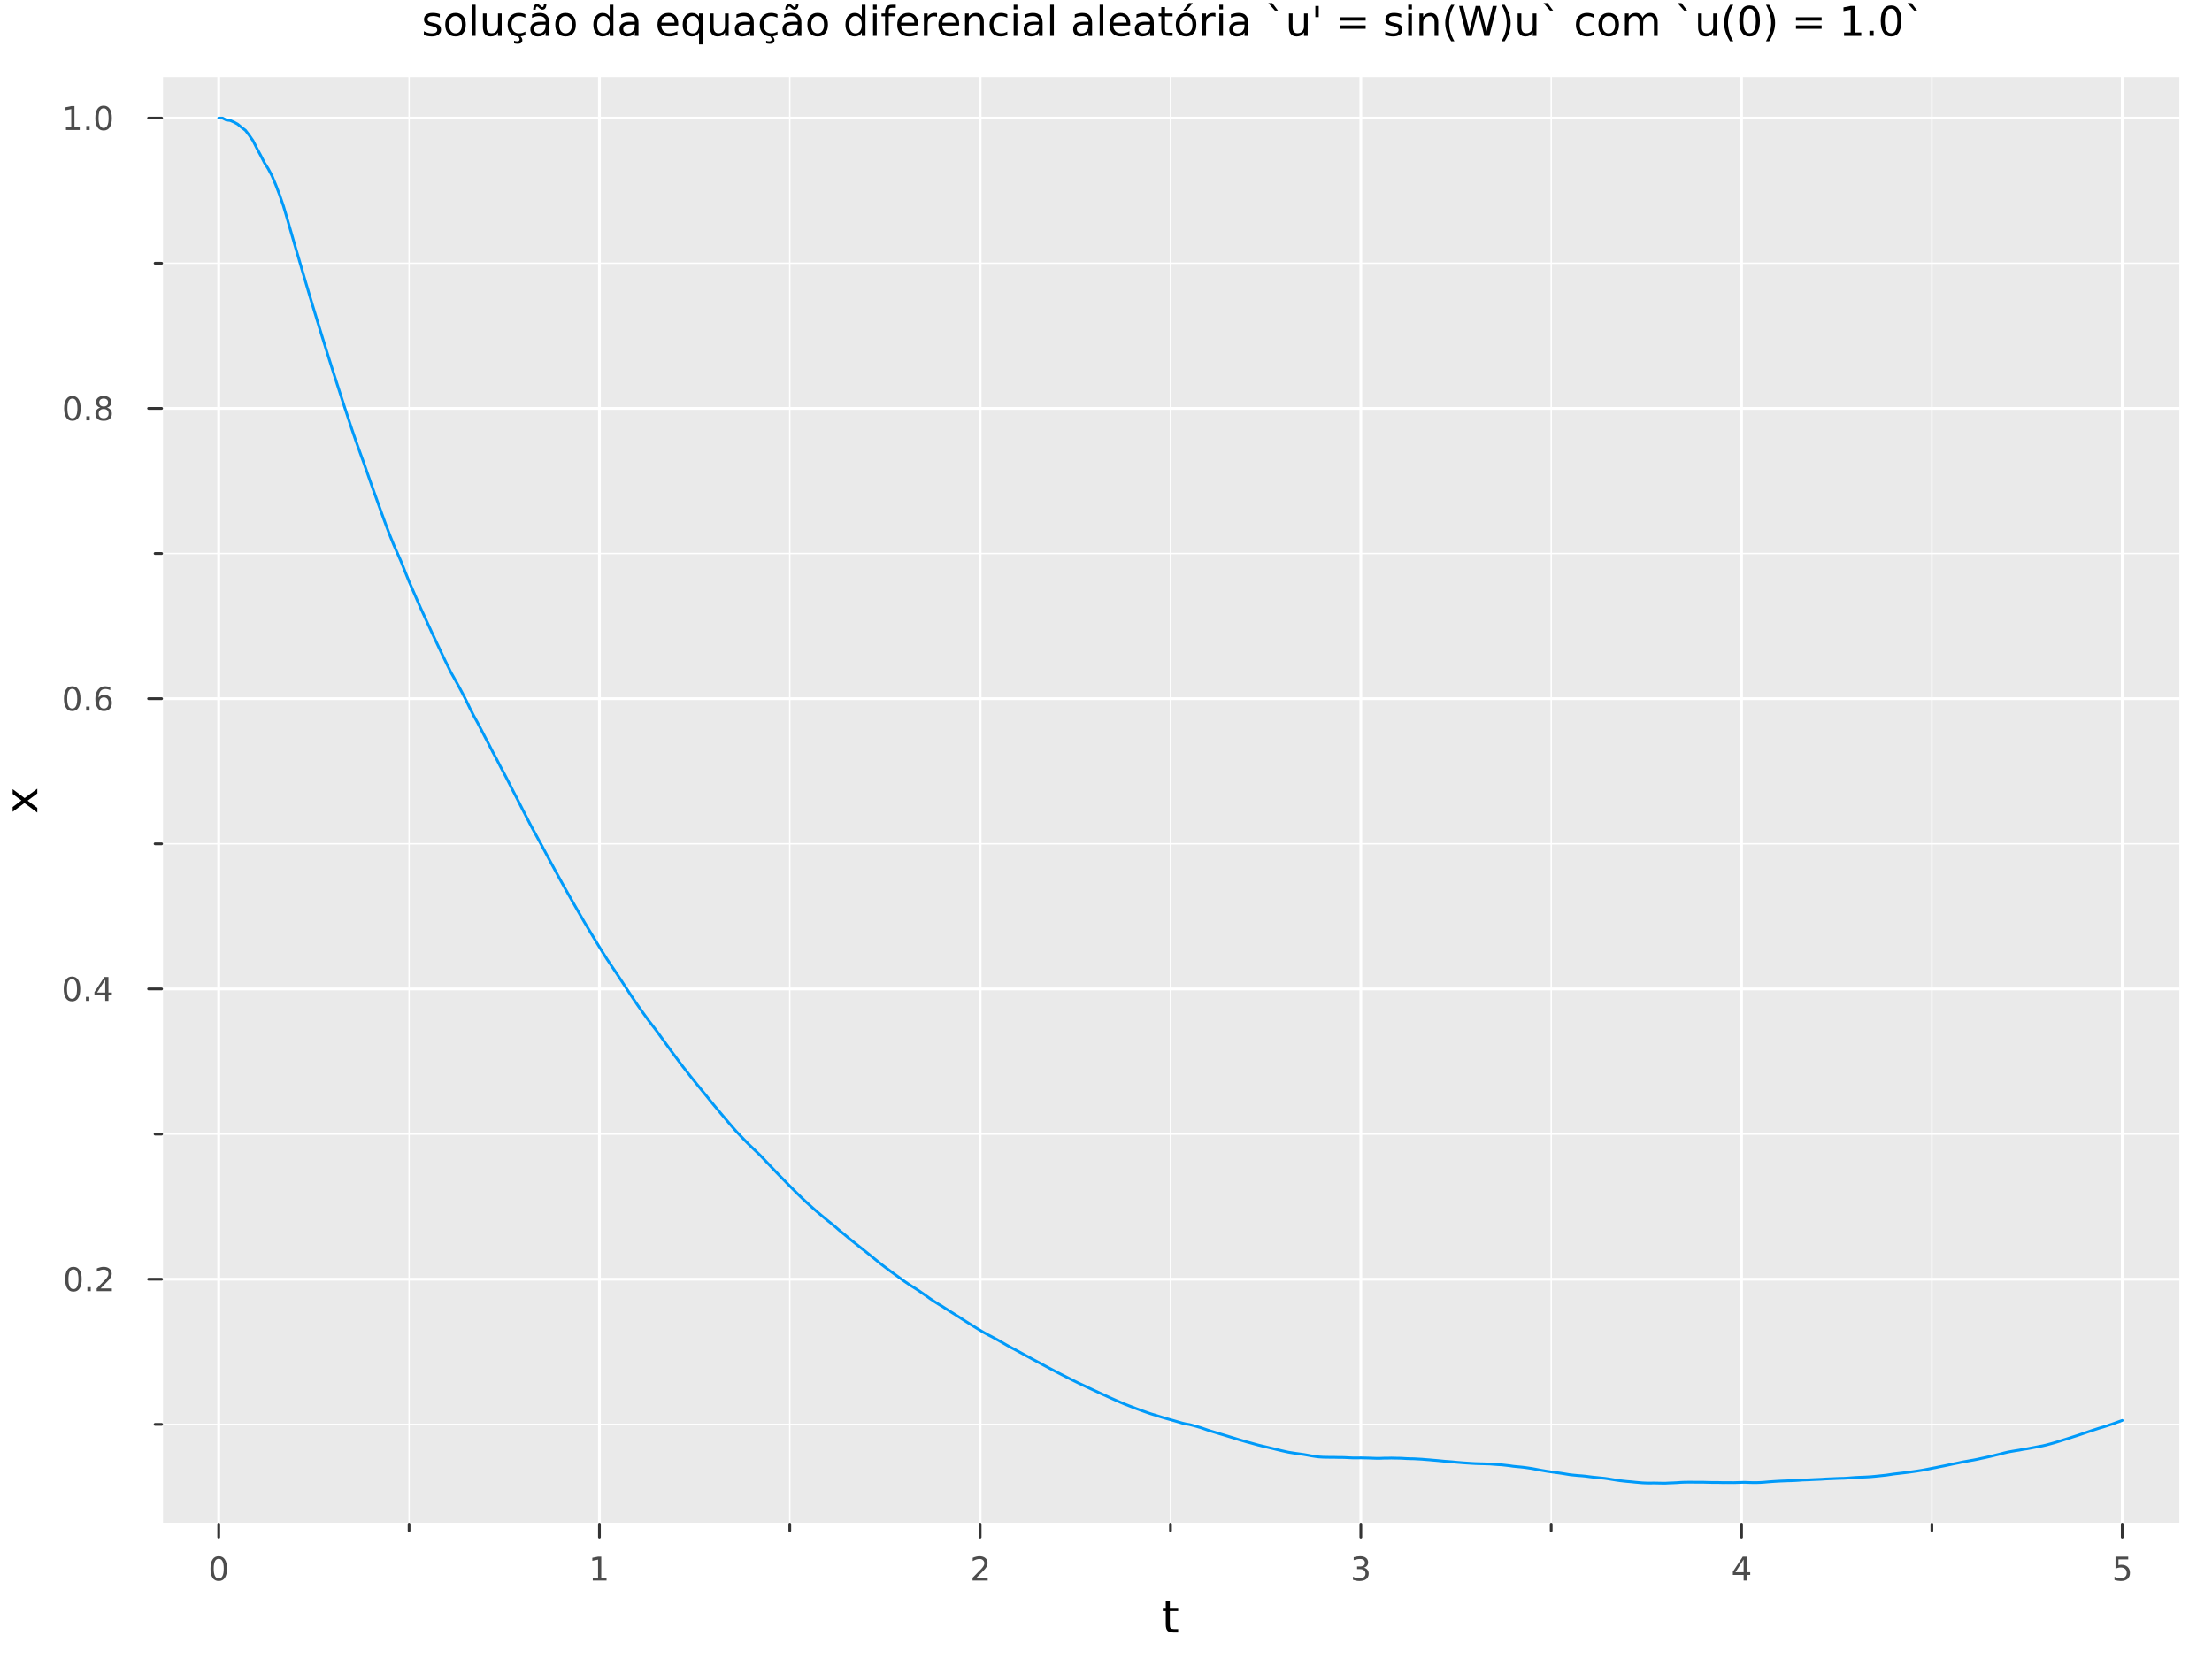 <?xml version="1.0" encoding="utf-8"?>
<svg xmlns="http://www.w3.org/2000/svg" xmlns:xlink="http://www.w3.org/1999/xlink" width="800" height="600" viewBox="0 0 3200 2400">
<rect x="0" y="0" width="3200" height="2400" fill="#808080" stroke="none"/>
<defs>
  <clipPath id="clip970">
    <rect x="0" y="0" width="3200" height="2400"/>
  </clipPath>
</defs>
<path clip-path="url(#clip970)" d="M0 2400 L3200 2400 L3200 0 L0 0  Z" fill="#ffffff" fill-rule="evenodd" fill-opacity="1"/>
<defs>
  <clipPath id="clip971">
    <rect x="640" y="0" width="2241" height="2241"/>
  </clipPath>
</defs>
<path clip-path="url(#clip970)" d="M233.806 2204.92 L3152.76 2204.92 L3152.76 111.592 L233.806 111.592  Z" fill="#eaeaea" fill-rule="evenodd" fill-opacity="1"/>
<defs>
  <clipPath id="clip972">
    <rect x="233" y="111" width="2920" height="2094"/>
  </clipPath>
</defs>
<polyline clip-path="url(#clip972)" style="stroke:#ffffff; stroke-linecap:round; stroke-linejoin:round; stroke-width:4; stroke-opacity:1; fill:none" points="316.418,2204.92 316.418,111.592 "/>
<polyline clip-path="url(#clip972)" style="stroke:#ffffff; stroke-linecap:round; stroke-linejoin:round; stroke-width:4; stroke-opacity:1; fill:none" points="867.163,2204.92 867.163,111.592 "/>
<polyline clip-path="url(#clip972)" style="stroke:#ffffff; stroke-linecap:round; stroke-linejoin:round; stroke-width:4; stroke-opacity:1; fill:none" points="1417.91,2204.92 1417.91,111.592 "/>
<polyline clip-path="url(#clip972)" style="stroke:#ffffff; stroke-linecap:round; stroke-linejoin:round; stroke-width:4; stroke-opacity:1; fill:none" points="1968.65,2204.92 1968.65,111.592 "/>
<polyline clip-path="url(#clip972)" style="stroke:#ffffff; stroke-linecap:round; stroke-linejoin:round; stroke-width:4; stroke-opacity:1; fill:none" points="2519.4,2204.92 2519.4,111.592 "/>
<polyline clip-path="url(#clip972)" style="stroke:#ffffff; stroke-linecap:round; stroke-linejoin:round; stroke-width:4; stroke-opacity:1; fill:none" points="3070.14,2204.92 3070.14,111.592 "/>
<polyline clip-path="url(#clip972)" style="stroke:#ffffff; stroke-linecap:round; stroke-linejoin:round; stroke-width:2; stroke-opacity:1; fill:none" points="591.791,2204.92 591.791,111.592 "/>
<polyline clip-path="url(#clip972)" style="stroke:#ffffff; stroke-linecap:round; stroke-linejoin:round; stroke-width:2; stroke-opacity:1; fill:none" points="1142.54,2204.92 1142.54,111.592 "/>
<polyline clip-path="url(#clip972)" style="stroke:#ffffff; stroke-linecap:round; stroke-linejoin:round; stroke-width:2; stroke-opacity:1; fill:none" points="1693.28,2204.92 1693.28,111.592 "/>
<polyline clip-path="url(#clip972)" style="stroke:#ffffff; stroke-linecap:round; stroke-linejoin:round; stroke-width:2; stroke-opacity:1; fill:none" points="2244.03,2204.92 2244.03,111.592 "/>
<polyline clip-path="url(#clip972)" style="stroke:#ffffff; stroke-linecap:round; stroke-linejoin:round; stroke-width:2; stroke-opacity:1; fill:none" points="2794.77,2204.92 2794.77,111.592 "/>
<polyline clip-path="url(#clip970)" style="stroke:#ffffff; stroke-linecap:round; stroke-linejoin:round; stroke-width:4; stroke-opacity:1; fill:none" points="233.806,2204.92 3152.76,2204.92 "/>
<polyline clip-path="url(#clip970)" style="stroke:#333333; stroke-linecap:round; stroke-linejoin:round; stroke-width:4; stroke-opacity:1; fill:none" points="316.418,2204.92 316.418,2223.82 "/>
<polyline clip-path="url(#clip970)" style="stroke:#333333; stroke-linecap:round; stroke-linejoin:round; stroke-width:4; stroke-opacity:1; fill:none" points="867.163,2204.92 867.163,2223.82 "/>
<polyline clip-path="url(#clip970)" style="stroke:#333333; stroke-linecap:round; stroke-linejoin:round; stroke-width:4; stroke-opacity:1; fill:none" points="1417.91,2204.92 1417.91,2223.82 "/>
<polyline clip-path="url(#clip970)" style="stroke:#333333; stroke-linecap:round; stroke-linejoin:round; stroke-width:4; stroke-opacity:1; fill:none" points="1968.65,2204.92 1968.65,2223.82 "/>
<polyline clip-path="url(#clip970)" style="stroke:#333333; stroke-linecap:round; stroke-linejoin:round; stroke-width:4; stroke-opacity:1; fill:none" points="2519.4,2204.92 2519.4,2223.82 "/>
<polyline clip-path="url(#clip970)" style="stroke:#333333; stroke-linecap:round; stroke-linejoin:round; stroke-width:4; stroke-opacity:1; fill:none" points="3070.14,2204.92 3070.14,2223.82 "/>
<polyline clip-path="url(#clip970)" style="stroke:#333333; stroke-linecap:round; stroke-linejoin:round; stroke-width:4; stroke-opacity:1; fill:none" points="591.791,2204.92 591.791,2214.37 "/>
<polyline clip-path="url(#clip970)" style="stroke:#333333; stroke-linecap:round; stroke-linejoin:round; stroke-width:4; stroke-opacity:1; fill:none" points="1142.54,2204.92 1142.54,2214.37 "/>
<polyline clip-path="url(#clip970)" style="stroke:#333333; stroke-linecap:round; stroke-linejoin:round; stroke-width:4; stroke-opacity:1; fill:none" points="1693.28,2204.92 1693.28,2214.37 "/>
<polyline clip-path="url(#clip970)" style="stroke:#333333; stroke-linecap:round; stroke-linejoin:round; stroke-width:4; stroke-opacity:1; fill:none" points="2244.03,2204.92 2244.03,2214.37 "/>
<polyline clip-path="url(#clip970)" style="stroke:#333333; stroke-linecap:round; stroke-linejoin:round; stroke-width:4; stroke-opacity:1; fill:none" points="2794.77,2204.92 2794.77,2214.37 "/>
<path clip-path="url(#clip970)" d="M316.418 2255.04 Q312.807 2255.04 310.978 2258.6 Q309.173 2262.14 309.173 2269.27 Q309.173 2276.38 310.978 2279.95 Q312.807 2283.49 316.418 2283.49 Q320.052 2283.49 321.858 2279.95 Q323.687 2276.38 323.687 2269.27 Q323.687 2262.14 321.858 2258.6 Q320.052 2255.04 316.418 2255.04 M316.418 2251.33 Q322.228 2251.33 325.284 2255.94 Q328.362 2260.52 328.362 2269.27 Q328.362 2278 325.284 2282.61 Q322.228 2287.19 316.418 2287.19 Q310.608 2287.19 307.529 2282.61 Q304.474 2278 304.474 2269.27 Q304.474 2260.52 307.529 2255.94 Q310.608 2251.33 316.418 2251.33 Z" fill="#4c4c4c" fill-rule="nonzero" fill-opacity="1" /><path clip-path="url(#clip970)" d="M857.545 2282.58 L865.184 2282.58 L865.184 2256.22 L856.874 2257.89 L856.874 2253.63 L865.138 2251.96 L869.814 2251.96 L869.814 2282.58 L877.453 2282.58 L877.453 2286.52 L857.545 2286.52 L857.545 2282.58 Z" fill="#4c4c4c" fill-rule="nonzero" fill-opacity="1" /><path clip-path="url(#clip970)" d="M1412.56 2282.58 L1428.88 2282.58 L1428.88 2286.52 L1406.94 2286.52 L1406.94 2282.58 Q1409.6 2279.83 1414.18 2275.2 Q1418.79 2270.55 1419.97 2269.21 Q1422.21 2266.68 1423.09 2264.95 Q1424 2263.19 1424 2261.5 Q1424 2258.74 1422.05 2257.01 Q1420.13 2255.27 1417.03 2255.27 Q1414.83 2255.27 1412.38 2256.03 Q1409.95 2256.8 1407.17 2258.35 L1407.17 2253.63 Q1409.99 2252.49 1412.45 2251.91 Q1414.9 2251.33 1416.94 2251.33 Q1422.31 2251.33 1425.5 2254.02 Q1428.7 2256.71 1428.7 2261.2 Q1428.7 2263.33 1427.89 2265.25 Q1427.1 2267.14 1424.99 2269.74 Q1424.41 2270.41 1421.31 2273.63 Q1418.21 2276.82 1412.56 2282.58 Z" fill="#4c4c4c" fill-rule="nonzero" fill-opacity="1" /><path clip-path="url(#clip970)" d="M1972.9 2267.89 Q1976.26 2268.6 1978.13 2270.87 Q1980.03 2273.14 1980.03 2276.47 Q1980.03 2281.59 1976.51 2284.39 Q1972.99 2287.19 1966.51 2287.19 Q1964.34 2287.19 1962.02 2286.75 Q1959.73 2286.33 1957.28 2285.48 L1957.28 2280.96 Q1959.22 2282.1 1961.54 2282.68 Q1963.85 2283.26 1966.37 2283.26 Q1970.77 2283.26 1973.06 2281.52 Q1975.38 2279.78 1975.38 2276.47 Q1975.38 2273.42 1973.23 2271.71 Q1971.1 2269.97 1967.28 2269.97 L1963.25 2269.97 L1963.25 2266.13 L1967.46 2266.13 Q1970.91 2266.13 1972.74 2264.76 Q1974.57 2263.37 1974.57 2260.78 Q1974.57 2258.12 1972.67 2256.71 Q1970.79 2255.27 1967.28 2255.27 Q1965.36 2255.27 1963.16 2255.69 Q1960.96 2256.1 1958.32 2256.98 L1958.32 2252.82 Q1960.98 2252.08 1963.29 2251.71 Q1965.63 2251.33 1967.69 2251.33 Q1973.02 2251.33 1976.12 2253.77 Q1979.22 2256.17 1979.22 2260.29 Q1979.22 2263.16 1977.58 2265.15 Q1975.93 2267.12 1972.9 2267.89 Z" fill="#4c4c4c" fill-rule="nonzero" fill-opacity="1" /><path clip-path="url(#clip970)" d="M2522.41 2256.03 L2510.6 2274.48 L2522.41 2274.48 L2522.41 2256.03 M2521.18 2251.96 L2527.06 2251.96 L2527.06 2274.48 L2531.99 2274.48 L2531.99 2278.37 L2527.06 2278.37 L2527.06 2286.52 L2522.41 2286.52 L2522.41 2278.37 L2506.81 2278.37 L2506.81 2273.86 L2521.18 2251.96 Z" fill="#4c4c4c" fill-rule="nonzero" fill-opacity="1" /><path clip-path="url(#clip970)" d="M3060.42 2251.96 L3078.78 2251.96 L3078.78 2255.9 L3064.7 2255.9 L3064.7 2264.37 Q3065.72 2264.02 3066.74 2263.86 Q3067.76 2263.67 3068.78 2263.67 Q3074.57 2263.67 3077.95 2266.84 Q3081.32 2270.02 3081.32 2275.43 Q3081.32 2281.01 3077.85 2284.11 Q3074.38 2287.19 3068.06 2287.19 Q3065.88 2287.19 3063.62 2286.82 Q3061.37 2286.45 3058.96 2285.71 L3058.96 2281.01 Q3061.05 2282.14 3063.27 2282.7 Q3065.49 2283.26 3067.97 2283.26 Q3071.97 2283.26 3074.31 2281.15 Q3076.65 2279.04 3076.65 2275.43 Q3076.65 2271.82 3074.31 2269.71 Q3071.97 2267.61 3067.97 2267.61 Q3066.09 2267.61 3064.22 2268.02 Q3062.37 2268.44 3060.42 2269.32 L3060.42 2251.96 Z" fill="#4c4c4c" fill-rule="nonzero" fill-opacity="1" /><path clip-path="url(#clip970)" d="M1692.34 2316.01 L1692.34 2326.14 L1704.41 2326.14 L1704.41 2330.69 L1692.34 2330.69 L1692.34 2350.04 Q1692.34 2354.4 1693.52 2355.64 Q1694.73 2356.88 1698.39 2356.88 L1704.41 2356.88 L1704.41 2361.78 L1698.39 2361.78 Q1691.61 2361.78 1689.03 2359.27 Q1686.45 2356.72 1686.45 2350.04 L1686.45 2330.69 L1682.16 2330.69 L1682.16 2326.14 L1686.45 2326.14 L1686.45 2316.01 L1692.34 2316.01 Z" fill="#000000" fill-rule="nonzero" fill-opacity="1" /><polyline clip-path="url(#clip972)" style="stroke:#ffffff; stroke-linecap:round; stroke-linejoin:round; stroke-width:4; stroke-opacity:1; fill:none" points="233.806,1850.61 3152.76,1850.61 "/>
<polyline clip-path="url(#clip972)" style="stroke:#ffffff; stroke-linecap:round; stroke-linejoin:round; stroke-width:4; stroke-opacity:1; fill:none" points="233.806,1430.67 3152.76,1430.67 "/>
<polyline clip-path="url(#clip972)" style="stroke:#ffffff; stroke-linecap:round; stroke-linejoin:round; stroke-width:4; stroke-opacity:1; fill:none" points="233.806,1010.73 3152.76,1010.73 "/>
<polyline clip-path="url(#clip972)" style="stroke:#ffffff; stroke-linecap:round; stroke-linejoin:round; stroke-width:4; stroke-opacity:1; fill:none" points="233.806,590.781 3152.76,590.781 "/>
<polyline clip-path="url(#clip972)" style="stroke:#ffffff; stroke-linecap:round; stroke-linejoin:round; stroke-width:4; stroke-opacity:1; fill:none" points="233.806,170.837 3152.76,170.837 "/>
<polyline clip-path="url(#clip972)" style="stroke:#ffffff; stroke-linecap:round; stroke-linejoin:round; stroke-width:2; stroke-opacity:1; fill:none" points="233.806,2060.59 3152.76,2060.59 "/>
<polyline clip-path="url(#clip972)" style="stroke:#ffffff; stroke-linecap:round; stroke-linejoin:round; stroke-width:2; stroke-opacity:1; fill:none" points="233.806,1640.64 3152.76,1640.64 "/>
<polyline clip-path="url(#clip972)" style="stroke:#ffffff; stroke-linecap:round; stroke-linejoin:round; stroke-width:2; stroke-opacity:1; fill:none" points="233.806,1220.7 3152.76,1220.7 "/>
<polyline clip-path="url(#clip972)" style="stroke:#ffffff; stroke-linecap:round; stroke-linejoin:round; stroke-width:2; stroke-opacity:1; fill:none" points="233.806,800.754 3152.76,800.754 "/>
<polyline clip-path="url(#clip972)" style="stroke:#ffffff; stroke-linecap:round; stroke-linejoin:round; stroke-width:2; stroke-opacity:1; fill:none" points="233.806,380.809 3152.76,380.809 "/>
<polyline clip-path="url(#clip970)" style="stroke:#ffffff; stroke-linecap:round; stroke-linejoin:round; stroke-width:4; stroke-opacity:1; fill:none" points="233.806,2204.92 233.806,111.592 "/>
<polyline clip-path="url(#clip970)" style="stroke:#333333; stroke-linecap:round; stroke-linejoin:round; stroke-width:4; stroke-opacity:1; fill:none" points="233.806,1850.61 214.909,1850.61 "/>
<polyline clip-path="url(#clip970)" style="stroke:#333333; stroke-linecap:round; stroke-linejoin:round; stroke-width:4; stroke-opacity:1; fill:none" points="233.806,1430.67 214.909,1430.67 "/>
<polyline clip-path="url(#clip970)" style="stroke:#333333; stroke-linecap:round; stroke-linejoin:round; stroke-width:4; stroke-opacity:1; fill:none" points="233.806,1010.73 214.909,1010.73 "/>
<polyline clip-path="url(#clip970)" style="stroke:#333333; stroke-linecap:round; stroke-linejoin:round; stroke-width:4; stroke-opacity:1; fill:none" points="233.806,590.781 214.909,590.781 "/>
<polyline clip-path="url(#clip970)" style="stroke:#333333; stroke-linecap:round; stroke-linejoin:round; stroke-width:4; stroke-opacity:1; fill:none" points="233.806,170.837 214.909,170.837 "/>
<polyline clip-path="url(#clip970)" style="stroke:#333333; stroke-linecap:round; stroke-linejoin:round; stroke-width:4; stroke-opacity:1; fill:none" points="233.806,2060.59 224.357,2060.59 "/>
<polyline clip-path="url(#clip970)" style="stroke:#333333; stroke-linecap:round; stroke-linejoin:round; stroke-width:4; stroke-opacity:1; fill:none" points="233.806,1640.64 224.357,1640.64 "/>
<polyline clip-path="url(#clip970)" style="stroke:#333333; stroke-linecap:round; stroke-linejoin:round; stroke-width:4; stroke-opacity:1; fill:none" points="233.806,1220.7 224.357,1220.7 "/>
<polyline clip-path="url(#clip970)" style="stroke:#333333; stroke-linecap:round; stroke-linejoin:round; stroke-width:4; stroke-opacity:1; fill:none" points="233.806,800.754 224.357,800.754 "/>
<polyline clip-path="url(#clip970)" style="stroke:#333333; stroke-linecap:round; stroke-linejoin:round; stroke-width:4; stroke-opacity:1; fill:none" points="233.806,380.809 224.357,380.809 "/>
<path clip-path="url(#clip970)" d="M106.228 1836.41 Q102.617 1836.41 100.788 1839.98 Q98.983 1843.52 98.983 1850.65 Q98.983 1857.76 100.788 1861.32 Q102.617 1864.86 106.228 1864.86 Q109.862 1864.86 111.668 1861.32 Q113.496 1857.76 113.496 1850.65 Q113.496 1843.52 111.668 1839.98 Q109.862 1836.41 106.228 1836.41 M106.228 1832.71 Q112.038 1832.71 115.094 1837.32 Q118.172 1841.9 118.172 1850.65 Q118.172 1859.38 115.094 1863.98 Q112.038 1868.57 106.228 1868.57 Q100.418 1868.57 97.339 1863.98 Q94.284 1859.38 94.284 1850.65 Q94.284 1841.9 97.339 1837.32 Q100.418 1832.71 106.228 1832.71 Z" fill="#4c4c4c" fill-rule="nonzero" fill-opacity="1" /><path clip-path="url(#clip970)" d="M126.39 1862.01 L131.274 1862.01 L131.274 1867.89 L126.39 1867.89 L126.39 1862.01 Z" fill="#4c4c4c" fill-rule="nonzero" fill-opacity="1" /><path clip-path="url(#clip970)" d="M145.487 1863.96 L161.806 1863.96 L161.806 1867.89 L139.862 1867.89 L139.862 1863.96 Q142.524 1861.2 147.107 1856.57 Q151.714 1851.92 152.894 1850.58 Q155.14 1848.06 156.019 1846.32 Q156.922 1844.56 156.922 1842.87 Q156.922 1840.12 154.978 1838.38 Q153.056 1836.64 149.954 1836.64 Q147.755 1836.64 145.302 1837.41 Q142.871 1838.17 140.093 1839.72 L140.093 1835 Q142.917 1833.87 145.371 1833.29 Q147.825 1832.71 149.862 1832.71 Q155.232 1832.71 158.427 1835.39 Q161.621 1838.08 161.621 1842.57 Q161.621 1844.7 160.811 1846.62 Q160.024 1848.52 157.917 1851.11 Q157.339 1851.78 154.237 1855 Q151.135 1858.2 145.487 1863.96 Z" fill="#4c4c4c" fill-rule="nonzero" fill-opacity="1" /><path clip-path="url(#clip970)" d="M104.145 1416.47 Q100.533 1416.47 98.705 1420.03 Q96.899 1423.58 96.899 1430.7 Q96.899 1437.81 98.705 1441.38 Q100.533 1444.92 104.145 1444.92 Q107.779 1444.92 109.584 1441.38 Q111.413 1437.81 111.413 1430.7 Q111.413 1423.58 109.584 1420.03 Q107.779 1416.47 104.145 1416.47 M104.145 1412.76 Q109.955 1412.76 113.01 1417.37 Q116.089 1421.95 116.089 1430.7 Q116.089 1439.43 113.01 1444.04 Q109.955 1448.62 104.145 1448.62 Q98.334 1448.62 95.256 1444.04 Q92.2 1439.43 92.2 1430.7 Q92.2 1421.95 95.256 1417.37 Q98.334 1412.76 104.145 1412.76 Z" fill="#4c4c4c" fill-rule="nonzero" fill-opacity="1" /><path clip-path="url(#clip970)" d="M124.306 1442.07 L129.191 1442.07 L129.191 1447.95 L124.306 1447.95 L124.306 1442.07 Z" fill="#4c4c4c" fill-rule="nonzero" fill-opacity="1" /><path clip-path="url(#clip970)" d="M152.223 1417.46 L140.417 1435.91 L152.223 1435.91 L152.223 1417.46 M150.996 1413.39 L156.876 1413.39 L156.876 1435.91 L161.806 1435.91 L161.806 1439.8 L156.876 1439.8 L156.876 1447.95 L152.223 1447.95 L152.223 1439.8 L136.621 1439.8 L136.621 1435.29 L150.996 1413.39 Z" fill="#4c4c4c" fill-rule="nonzero" fill-opacity="1" /><path clip-path="url(#clip970)" d="M104.469 996.524 Q100.858 996.524 99.029 1000.09 Q97.223 1003.63 97.223 1010.76 Q97.223 1017.87 99.029 1021.43 Q100.858 1024.97 104.469 1024.97 Q108.103 1024.97 109.908 1021.43 Q111.737 1017.87 111.737 1010.76 Q111.737 1003.63 109.908 1000.09 Q108.103 996.524 104.469 996.524 M104.469 992.821 Q110.279 992.821 113.334 997.427 Q116.413 1002.01 116.413 1010.76 Q116.413 1019.49 113.334 1024.09 Q110.279 1028.68 104.469 1028.68 Q98.659 1028.68 95.58 1024.09 Q92.524 1019.49 92.524 1010.76 Q92.524 1002.01 95.58 997.427 Q98.659 992.821 104.469 992.821 Z" fill="#4c4c4c" fill-rule="nonzero" fill-opacity="1" /><path clip-path="url(#clip970)" d="M124.631 1022.13 L129.515 1022.13 L129.515 1028.01 L124.631 1028.01 L124.631 1022.13 Z" fill="#4c4c4c" fill-rule="nonzero" fill-opacity="1" /><path clip-path="url(#clip970)" d="M150.279 1008.86 Q147.13 1008.86 145.279 1011.02 Q143.45 1013.17 143.45 1016.92 Q143.45 1020.64 145.279 1022.82 Q147.13 1024.97 150.279 1024.97 Q153.427 1024.97 155.255 1022.82 Q157.107 1020.64 157.107 1016.92 Q157.107 1013.17 155.255 1011.02 Q153.427 1008.86 150.279 1008.86 M159.561 994.21 L159.561 998.469 Q157.802 997.636 155.996 997.196 Q154.214 996.756 152.454 996.756 Q147.825 996.756 145.371 999.881 Q142.941 1003.01 142.593 1009.33 Q143.959 1007.31 146.019 1006.25 Q148.079 1005.16 150.556 1005.16 Q155.765 1005.16 158.774 1008.33 Q161.806 1011.48 161.806 1016.92 Q161.806 1022.24 158.658 1025.46 Q155.51 1028.68 150.279 1028.68 Q144.283 1028.68 141.112 1024.09 Q137.941 1019.49 137.941 1010.76 Q137.941 1002.57 141.83 997.705 Q145.718 992.821 152.269 992.821 Q154.029 992.821 155.811 993.168 Q157.616 993.515 159.561 994.21 Z" fill="#4c4c4c" fill-rule="nonzero" fill-opacity="1" /><path clip-path="url(#clip970)" d="M104.723 576.58 Q101.112 576.58 99.284 580.145 Q97.478 583.687 97.478 590.816 Q97.478 597.923 99.284 601.487 Q101.112 605.029 104.723 605.029 Q108.357 605.029 110.163 601.487 Q111.992 597.923 111.992 590.816 Q111.992 583.687 110.163 580.145 Q108.357 576.58 104.723 576.58 M104.723 572.876 Q110.533 572.876 113.589 577.483 Q116.668 582.066 116.668 590.816 Q116.668 599.543 113.589 604.149 Q110.533 608.733 104.723 608.733 Q98.913 608.733 95.834 604.149 Q92.779 599.543 92.779 590.816 Q92.779 582.066 95.834 577.483 Q98.913 572.876 104.723 572.876 Z" fill="#4c4c4c" fill-rule="nonzero" fill-opacity="1" /><path clip-path="url(#clip970)" d="M124.885 602.182 L129.769 602.182 L129.769 608.061 L124.885 608.061 L124.885 602.182 Z" fill="#4c4c4c" fill-rule="nonzero" fill-opacity="1" /><path clip-path="url(#clip970)" d="M149.954 591.65 Q146.621 591.65 144.7 593.432 Q142.802 595.214 142.802 598.339 Q142.802 601.464 144.7 603.247 Q146.621 605.029 149.954 605.029 Q153.288 605.029 155.209 603.247 Q157.13 601.441 157.13 598.339 Q157.13 595.214 155.209 593.432 Q153.311 591.65 149.954 591.65 M145.279 589.659 Q142.269 588.918 140.58 586.858 Q138.913 584.798 138.913 581.835 Q138.913 577.691 141.853 575.284 Q144.816 572.876 149.954 572.876 Q155.116 572.876 158.056 575.284 Q160.996 577.691 160.996 581.835 Q160.996 584.798 159.306 586.858 Q157.64 588.918 154.654 589.659 Q158.033 590.446 159.908 592.737 Q161.806 595.029 161.806 598.339 Q161.806 603.362 158.728 606.048 Q155.672 608.733 149.954 608.733 Q144.237 608.733 141.158 606.048 Q138.103 603.362 138.103 598.339 Q138.103 595.029 140.001 592.737 Q141.899 590.446 145.279 589.659 M143.566 582.275 Q143.566 584.96 145.232 586.464 Q146.922 587.969 149.954 587.969 Q152.964 587.969 154.654 586.464 Q156.366 584.96 156.366 582.275 Q156.366 579.589 154.654 578.085 Q152.964 576.58 149.954 576.58 Q146.922 576.58 145.232 578.085 Q143.566 579.589 143.566 582.275 Z" fill="#4c4c4c" fill-rule="nonzero" fill-opacity="1" /><path clip-path="url(#clip970)" d="M95.441 184.182 L103.08 184.182 L103.08 157.816 L94.77 159.483 L94.77 155.224 L103.033 153.557 L107.709 153.557 L107.709 184.182 L115.348 184.182 L115.348 188.117 L95.441 188.117 L95.441 184.182 Z" fill="#4c4c4c" fill-rule="nonzero" fill-opacity="1" /><path clip-path="url(#clip970)" d="M124.793 182.238 L129.677 182.238 L129.677 188.117 L124.793 188.117 L124.793 182.238 Z" fill="#4c4c4c" fill-rule="nonzero" fill-opacity="1" /><path clip-path="url(#clip970)" d="M149.862 156.636 Q146.251 156.636 144.422 160.201 Q142.617 163.742 142.617 170.872 Q142.617 177.978 144.422 181.543 Q146.251 185.085 149.862 185.085 Q153.496 185.085 155.302 181.543 Q157.13 177.978 157.13 170.872 Q157.13 163.742 155.302 160.201 Q153.496 156.636 149.862 156.636 M149.862 152.932 Q155.672 152.932 158.728 157.539 Q161.806 162.122 161.806 170.872 Q161.806 179.599 158.728 184.205 Q155.672 188.789 149.862 188.789 Q144.052 188.789 140.973 184.205 Q137.918 179.599 137.918 170.872 Q137.918 162.122 140.973 157.539 Q144.052 152.932 149.862 152.932 Z" fill="#4c4c4c" fill-rule="nonzero" fill-opacity="1" /><path clip-path="url(#clip970)" d="M18.296 1141.64 L35.643 1154.53 L53.944 1140.97 L53.944 1147.88 L39.94 1158.26 L53.944 1168.63 L53.944 1175.54 L35.293 1161.69 L18.296 1174.36 L18.296 1167.45 L30.996 1158 L18.296 1148.55 L18.296 1141.64 Z" fill="#000000" fill-rule="nonzero" fill-opacity="1" /><path clip-path="url(#clip970)" d="M636.212 20.388 L636.212 25.422 Q633.955 24.265 631.525 23.686 Q629.094 23.108 626.49 23.108 Q622.526 23.108 620.529 24.323 Q618.562 25.538 618.562 27.969 Q618.562 29.82 619.98 30.891 Q621.397 31.933 625.68 32.888 L627.503 33.293 Q633.174 34.508 635.547 36.736 Q637.948 38.935 637.948 42.899 Q637.948 47.413 634.36 50.046 Q630.801 52.679 624.551 52.679 Q621.947 52.679 619.111 52.158 Q616.305 51.666 613.18 50.654 L613.18 45.156 Q616.131 46.69 618.996 47.471 Q621.86 48.223 624.667 48.223 Q628.429 48.223 630.454 46.95 Q632.479 45.648 632.479 43.304 Q632.479 41.134 631.004 39.977 Q629.557 38.819 624.609 37.749 L622.757 37.315 Q617.809 36.273 615.61 34.132 Q613.411 31.962 613.411 28.2 Q613.411 23.628 616.652 21.14 Q619.893 18.651 625.853 18.651 Q628.805 18.651 631.409 19.085 Q634.013 19.52 636.212 20.388 Z" fill="#000000" fill-rule="nonzero" fill-opacity="1" /><path clip-path="url(#clip970)" d="M658.984 23.165 Q654.702 23.165 652.213 26.522 Q649.725 29.849 649.725 35.665 Q649.725 41.481 652.184 44.838 Q654.673 48.165 658.984 48.165 Q663.237 48.165 665.726 44.809 Q668.214 41.452 668.214 35.665 Q668.214 29.907 665.726 26.551 Q663.237 23.165 658.984 23.165 M658.984 18.651 Q665.928 18.651 669.892 23.165 Q673.857 27.679 673.857 35.665 Q673.857 43.623 669.892 48.165 Q665.928 52.679 658.984 52.679 Q652.011 52.679 648.047 48.165 Q644.111 43.623 644.111 35.665 Q644.111 27.679 648.047 23.165 Q652.011 18.651 658.984 18.651 Z" fill="#000000" fill-rule="nonzero" fill-opacity="1" /><path clip-path="url(#clip970)" d="M682.682 6.817 L688.006 6.817 L688.006 51.84 L682.682 51.84 L682.682 6.817 Z" fill="#000000" fill-rule="nonzero" fill-opacity="1" /><path clip-path="url(#clip970)" d="M698.596 39.051 L698.596 19.433 L703.92 19.433 L703.92 38.848 Q703.92 43.449 705.714 45.764 Q707.508 48.05 711.096 48.05 Q715.407 48.05 717.896 45.301 Q720.413 42.552 720.413 37.806 L720.413 19.433 L725.737 19.433 L725.737 51.84 L720.413 51.84 L720.413 46.863 Q718.474 49.815 715.899 51.261 Q713.353 52.679 709.967 52.679 Q704.383 52.679 701.49 49.207 Q698.596 45.735 698.596 39.051 M711.993 18.651 L711.993 18.651 Z" fill="#000000" fill-rule="nonzero" fill-opacity="1" /><path clip-path="url(#clip970)" d="M760.025 20.677 L760.025 25.654 Q757.768 24.41 755.482 23.802 Q753.225 23.165 750.911 23.165 Q745.731 23.165 742.867 26.464 Q740.002 29.734 740.002 35.665 Q740.002 41.597 742.867 44.896 Q745.731 48.165 750.911 48.165 Q753.225 48.165 755.482 47.558 Q757.768 46.921 760.025 45.677 L760.025 50.596 Q757.797 51.638 755.395 52.158 Q753.023 52.679 750.332 52.679 Q743.011 52.679 738.7 48.078 Q734.389 43.478 734.389 35.665 Q734.389 27.737 738.729 23.194 Q743.098 18.651 750.679 18.651 Q753.139 18.651 755.482 19.172 Q757.826 19.664 760.025 20.677 M752.502 51.84 Q754.093 53.634 754.875 55.139 Q755.656 56.672 755.656 58.061 Q755.656 60.636 753.92 61.938 Q752.184 63.269 748.769 63.269 Q747.438 63.269 746.165 63.096 Q744.921 62.922 743.677 62.575 L743.677 58.784 Q744.661 59.276 745.731 59.479 Q746.802 59.71 748.162 59.71 Q749.869 59.71 750.737 59.016 Q751.605 58.321 751.605 56.99 Q751.605 56.122 750.968 54.849 Q750.361 53.605 749.059 51.84 L752.502 51.84 Z" fill="#000000" fill-rule="nonzero" fill-opacity="1" /><path clip-path="url(#clip970)" d="M784.012 35.55 Q777.56 35.55 775.071 37.025 Q772.583 38.501 772.583 42.06 Q772.583 44.896 774.435 46.574 Q776.316 48.223 779.527 48.223 Q783.954 48.223 786.616 45.098 Q789.307 41.944 789.307 36.736 L789.307 35.55 L784.012 35.55 M794.631 33.35 L794.631 51.84 L789.307 51.84 L789.307 46.921 Q787.484 49.872 784.765 51.29 Q782.045 52.679 778.109 52.679 Q773.133 52.679 770.181 49.901 Q767.259 47.095 767.259 42.407 Q767.259 36.938 770.905 34.161 Q774.579 31.383 781.842 31.383 L789.307 31.383 L789.307 30.862 Q789.307 27.187 786.877 25.191 Q784.475 23.165 780.106 23.165 Q777.328 23.165 774.695 23.831 Q772.062 24.496 769.632 25.827 L769.632 20.909 Q772.554 19.78 775.303 19.23 Q778.052 18.651 780.656 18.651 Q787.687 18.651 791.159 22.297 Q794.631 25.943 794.631 33.35 M780.772 12.199 L779.122 10.608 Q778.486 10.029 777.994 9.768 Q777.531 9.479 777.155 9.479 Q776.055 9.479 775.534 10.55 Q775.013 11.591 774.956 13.964 L771.339 13.964 Q771.397 10.058 772.872 7.946 Q774.348 5.804 776.981 5.804 Q778.081 5.804 779.006 6.209 Q779.932 6.615 781.003 7.569 L782.652 9.161 Q783.289 9.74 783.752 10.029 Q784.244 10.289 784.62 10.289 Q785.719 10.289 786.24 9.248 Q786.761 8.177 786.819 5.804 L790.436 5.804 Q790.378 9.711 788.902 11.852 Q787.427 13.964 784.793 13.964 Q783.694 13.964 782.768 13.559 Q781.842 13.154 780.772 12.199 Z" fill="#000000" fill-rule="nonzero" fill-opacity="1" /><path clip-path="url(#clip970)" d="M818.156 23.165 Q813.873 23.165 811.385 26.522 Q808.896 29.849 808.896 35.665 Q808.896 41.481 811.356 44.838 Q813.844 48.165 818.156 48.165 Q822.409 48.165 824.897 44.809 Q827.386 41.452 827.386 35.665 Q827.386 29.907 824.897 26.551 Q822.409 23.165 818.156 23.165 M818.156 18.651 Q825.1 18.651 829.064 23.165 Q833.028 27.679 833.028 35.665 Q833.028 43.623 829.064 48.165 Q825.1 52.679 818.156 52.679 Q811.182 52.679 807.218 48.165 Q803.283 43.623 803.283 35.665 Q803.283 27.679 807.218 23.165 Q811.182 18.651 818.156 18.651 Z" fill="#000000" fill-rule="nonzero" fill-opacity="1" /><path clip-path="url(#clip970)" d="M882.015 24.352 L882.015 6.817 L887.339 6.817 L887.339 51.84 L882.015 51.84 L882.015 46.979 Q880.337 49.872 877.762 51.29 Q875.215 52.679 871.628 52.679 Q865.754 52.679 862.05 47.992 Q858.375 43.304 858.375 35.665 Q858.375 28.026 862.05 23.339 Q865.754 18.651 871.628 18.651 Q875.215 18.651 877.762 20.069 Q880.337 21.458 882.015 24.352 M863.873 35.665 Q863.873 41.539 866.275 44.896 Q868.705 48.223 872.93 48.223 Q877.154 48.223 879.585 44.896 Q882.015 41.539 882.015 35.665 Q882.015 29.791 879.585 26.464 Q877.154 23.108 872.93 23.108 Q868.705 23.108 866.275 26.464 Q863.873 29.791 863.873 35.665 Z" fill="#000000" fill-rule="nonzero" fill-opacity="1" /><path clip-path="url(#clip970)" d="M913.034 35.55 Q906.581 35.55 904.093 37.025 Q901.604 38.501 901.604 42.06 Q901.604 44.896 903.456 46.574 Q905.337 48.223 908.549 48.223 Q912.976 48.223 915.638 45.098 Q918.329 41.944 918.329 36.736 L918.329 35.55 L913.034 35.55 M923.653 33.35 L923.653 51.84 L918.329 51.84 L918.329 46.921 Q916.506 49.872 913.786 51.29 Q911.066 52.679 907.131 52.679 Q902.154 52.679 899.203 49.901 Q896.28 47.095 896.28 42.407 Q896.28 36.938 899.926 34.161 Q903.601 31.383 910.863 31.383 L918.329 31.383 L918.329 30.862 Q918.329 27.187 915.898 25.191 Q913.496 23.165 909.127 23.165 Q906.35 23.165 903.716 23.831 Q901.083 24.496 898.653 25.827 L898.653 20.909 Q901.575 19.78 904.324 19.23 Q907.073 18.651 909.677 18.651 Q916.708 18.651 920.18 22.297 Q923.653 25.943 923.653 33.35 Z" fill="#000000" fill-rule="nonzero" fill-opacity="1" /><path clip-path="url(#clip970)" d="M981.176 34.305 L981.176 36.91 L956.696 36.91 Q957.044 42.407 959.995 45.301 Q962.975 48.165 968.271 48.165 Q971.338 48.165 974.202 47.413 Q977.096 46.661 979.931 45.156 L979.931 50.191 Q977.067 51.406 974.058 52.042 Q971.048 52.679 967.952 52.679 Q960.198 52.679 955.655 48.165 Q951.141 43.651 951.141 35.955 Q951.141 27.997 955.423 23.339 Q959.735 18.651 967.026 18.651 Q973.566 18.651 977.356 22.876 Q981.176 27.072 981.176 34.305 M975.851 32.743 Q975.794 28.374 973.392 25.77 Q971.019 23.165 967.084 23.165 Q962.628 23.165 959.937 25.683 Q957.275 28.2 956.87 32.772 L975.851 32.743 Z" fill="#000000" fill-rule="nonzero" fill-opacity="1" /><path clip-path="url(#clip970)" d="M993.097 35.665 Q993.097 41.539 995.498 44.896 Q997.929 48.223 1002.15 48.223 Q1006.38 48.223 1008.81 44.896 Q1011.24 41.539 1011.24 35.665 Q1011.24 29.791 1008.81 26.464 Q1006.38 23.108 1002.15 23.108 Q997.929 23.108 995.498 26.464 Q993.097 29.791 993.097 35.665 M1011.24 46.979 Q1009.56 49.872 1006.99 51.29 Q1004.44 52.679 1000.85 52.679 Q994.978 52.679 991.274 47.992 Q987.599 43.304 987.599 35.665 Q987.599 28.026 991.274 23.339 Q994.978 18.651 1000.85 18.651 Q1004.44 18.651 1006.99 20.069 Q1009.56 21.458 1011.24 24.352 L1011.24 19.433 L1016.56 19.433 L1016.56 64.166 L1011.24 64.166 L1011.24 46.979 Z" fill="#000000" fill-rule="nonzero" fill-opacity="1" /><path clip-path="url(#clip970)" d="M1026.98 39.051 L1026.98 19.433 L1032.3 19.433 L1032.3 38.848 Q1032.3 43.449 1034.1 45.764 Q1035.89 48.05 1039.48 48.05 Q1043.79 48.05 1046.28 45.301 Q1048.8 42.552 1048.8 37.806 L1048.8 19.433 L1054.12 19.433 L1054.12 51.84 L1048.8 51.84 L1048.8 46.863 Q1046.86 49.815 1044.28 51.261 Q1041.74 52.679 1038.35 52.679 Q1032.77 52.679 1029.87 49.207 Q1026.98 45.735 1026.98 39.051 M1040.38 18.651 L1040.38 18.651 Z" fill="#000000" fill-rule="nonzero" fill-opacity="1" /><path clip-path="url(#clip970)" d="M1079.82 35.55 Q1073.36 35.55 1070.87 37.025 Q1068.39 38.501 1068.39 42.06 Q1068.39 44.896 1070.24 46.574 Q1072.12 48.223 1075.33 48.223 Q1079.76 48.223 1082.42 45.098 Q1085.11 41.944 1085.11 36.736 L1085.11 35.55 L1079.82 35.55 M1090.43 33.35 L1090.43 51.84 L1085.11 51.84 L1085.11 46.921 Q1083.29 49.872 1080.57 51.29 Q1077.85 52.679 1073.91 52.679 Q1068.94 52.679 1065.98 49.901 Q1063.06 47.095 1063.06 42.407 Q1063.06 36.938 1066.71 34.161 Q1070.38 31.383 1077.64 31.383 L1085.11 31.383 L1085.11 30.862 Q1085.11 27.187 1082.68 25.191 Q1080.28 23.165 1075.91 23.165 Q1073.13 23.165 1070.5 23.831 Q1067.86 24.496 1065.43 25.827 L1065.43 20.909 Q1068.36 19.78 1071.11 19.23 Q1073.85 18.651 1076.46 18.651 Q1083.49 18.651 1086.96 22.297 Q1090.43 25.943 1090.43 33.35 Z" fill="#000000" fill-rule="nonzero" fill-opacity="1" /><path clip-path="url(#clip970)" d="M1124.72 20.677 L1124.72 25.654 Q1122.47 24.41 1120.18 23.802 Q1117.92 23.165 1115.61 23.165 Q1110.43 23.165 1107.56 26.464 Q1104.7 29.734 1104.7 35.665 Q1104.7 41.597 1107.56 44.896 Q1110.43 48.165 1115.61 48.165 Q1117.92 48.165 1120.18 47.558 Q1122.47 46.921 1124.72 45.677 L1124.72 50.596 Q1122.49 51.638 1120.09 52.158 Q1117.72 52.679 1115.03 52.679 Q1107.71 52.679 1103.4 48.078 Q1099.09 43.478 1099.09 35.665 Q1099.09 27.737 1103.43 23.194 Q1107.8 18.651 1115.38 18.651 Q1117.84 18.651 1120.18 19.172 Q1122.52 19.664 1124.72 20.677 M1117.2 51.84 Q1118.79 53.634 1119.57 55.139 Q1120.35 56.672 1120.35 58.061 Q1120.35 60.636 1118.62 61.938 Q1116.88 63.269 1113.47 63.269 Q1112.14 63.269 1110.86 63.096 Q1109.62 62.922 1108.37 62.575 L1108.37 58.784 Q1109.36 59.276 1110.43 59.479 Q1111.5 59.71 1112.86 59.71 Q1114.57 59.71 1115.43 59.016 Q1116.3 58.321 1116.3 56.99 Q1116.3 56.122 1115.67 54.849 Q1115.06 53.605 1113.76 51.84 L1117.2 51.84 Z" fill="#000000" fill-rule="nonzero" fill-opacity="1" /><path clip-path="url(#clip970)" d="M1148.71 35.55 Q1142.26 35.55 1139.77 37.025 Q1137.28 38.501 1137.28 42.06 Q1137.28 44.896 1139.13 46.574 Q1141.01 48.223 1144.22 48.223 Q1148.65 48.223 1151.31 45.098 Q1154 41.944 1154 36.736 L1154 35.55 L1148.71 35.55 M1159.33 33.35 L1159.33 51.84 L1154 51.84 L1154 46.921 Q1152.18 49.872 1149.46 51.29 Q1146.74 52.679 1142.81 52.679 Q1137.83 52.679 1134.88 49.901 Q1131.96 47.095 1131.96 42.407 Q1131.96 36.938 1135.6 34.161 Q1139.28 31.383 1146.54 31.383 L1154 31.383 L1154 30.862 Q1154 27.187 1151.57 25.191 Q1149.17 23.165 1144.8 23.165 Q1142.03 23.165 1139.39 23.831 Q1136.76 24.496 1134.33 25.827 L1134.33 20.909 Q1137.25 19.78 1140 19.23 Q1142.75 18.651 1145.35 18.651 Q1152.38 18.651 1155.86 22.297 Q1159.33 25.943 1159.33 33.35 M1145.47 12.199 L1143.82 10.608 Q1143.18 10.029 1142.69 9.768 Q1142.23 9.479 1141.85 9.479 Q1140.75 9.479 1140.23 10.55 Q1139.71 11.591 1139.65 13.964 L1136.04 13.964 Q1136.09 10.058 1137.57 7.946 Q1139.05 5.804 1141.68 5.804 Q1142.78 5.804 1143.7 6.209 Q1144.63 6.615 1145.7 7.569 L1147.35 9.161 Q1147.99 9.74 1148.45 10.029 Q1148.94 10.289 1149.32 10.289 Q1150.42 10.289 1150.94 9.248 Q1151.46 8.177 1151.52 5.804 L1155.13 5.804 Q1155.08 9.711 1153.6 11.852 Q1152.12 13.964 1149.49 13.964 Q1148.39 13.964 1147.47 13.559 Q1146.54 13.154 1145.47 12.199 Z" fill="#000000" fill-rule="nonzero" fill-opacity="1" /><path clip-path="url(#clip970)" d="M1182.85 23.165 Q1178.57 23.165 1176.08 26.522 Q1173.59 29.849 1173.59 35.665 Q1173.59 41.481 1176.05 44.838 Q1178.54 48.165 1182.85 48.165 Q1187.11 48.165 1189.59 44.809 Q1192.08 41.452 1192.08 35.665 Q1192.08 29.907 1189.59 26.551 Q1187.11 23.165 1182.85 23.165 M1182.85 18.651 Q1189.8 18.651 1193.76 23.165 Q1197.73 27.679 1197.73 35.665 Q1197.73 43.623 1193.76 48.165 Q1189.8 52.679 1182.85 52.679 Q1175.88 52.679 1171.92 48.165 Q1167.98 43.623 1167.98 35.665 Q1167.98 27.679 1171.92 23.165 Q1175.88 18.651 1182.85 18.651 Z" fill="#000000" fill-rule="nonzero" fill-opacity="1" /><path clip-path="url(#clip970)" d="M1246.71 24.352 L1246.71 6.817 L1252.04 6.817 L1252.04 51.84 L1246.71 51.84 L1246.71 46.979 Q1245.03 49.872 1242.46 51.29 Q1239.91 52.679 1236.32 52.679 Q1230.45 52.679 1226.75 47.992 Q1223.07 43.304 1223.07 35.665 Q1223.07 28.026 1226.75 23.339 Q1230.45 18.651 1236.32 18.651 Q1239.91 18.651 1242.46 20.069 Q1245.03 21.458 1246.71 24.352 M1228.57 35.665 Q1228.57 41.539 1230.97 44.896 Q1233.4 48.223 1237.63 48.223 Q1241.85 48.223 1244.28 44.896 Q1246.71 41.539 1246.71 35.665 Q1246.71 29.791 1244.28 26.464 Q1241.85 23.108 1237.63 23.108 Q1233.4 23.108 1230.97 26.464 Q1228.57 29.791 1228.57 35.665 Z" fill="#000000" fill-rule="nonzero" fill-opacity="1" /><path clip-path="url(#clip970)" d="M1263 19.433 L1268.33 19.433 L1268.33 51.84 L1263 51.84 L1263 19.433 M1263 6.817 L1268.33 6.817 L1268.33 13.559 L1263 13.559 L1263 6.817 Z" fill="#000000" fill-rule="nonzero" fill-opacity="1" /><path clip-path="url(#clip970)" d="M1295.87 6.817 L1295.87 11.244 L1290.78 11.244 Q1287.92 11.244 1286.79 12.402 Q1285.69 13.559 1285.69 16.568 L1285.69 19.433 L1294.46 19.433 L1294.46 23.57 L1285.69 23.57 L1285.69 51.84 L1280.33 51.84 L1280.33 23.57 L1275.24 23.57 L1275.24 19.433 L1280.33 19.433 L1280.33 17.176 Q1280.33 11.765 1282.85 9.306 Q1285.37 6.817 1290.84 6.817 L1295.87 6.817 Z" fill="#000000" fill-rule="nonzero" fill-opacity="1" /><path clip-path="url(#clip970)" d="M1328.05 34.305 L1328.05 36.91 L1303.57 36.91 Q1303.92 42.407 1306.87 45.301 Q1309.85 48.165 1315.14 48.165 Q1318.21 48.165 1321.08 47.413 Q1323.97 46.661 1326.8 45.156 L1326.8 50.191 Q1323.94 51.406 1320.93 52.042 Q1317.92 52.679 1314.83 52.679 Q1307.07 52.679 1302.53 48.165 Q1298.01 43.651 1298.01 35.955 Q1298.01 27.997 1302.3 23.339 Q1306.61 18.651 1313.9 18.651 Q1320.44 18.651 1324.23 22.876 Q1328.05 27.072 1328.05 34.305 M1322.72 32.743 Q1322.67 28.374 1320.27 25.77 Q1317.89 23.165 1313.96 23.165 Q1309.5 23.165 1306.81 25.683 Q1304.15 28.2 1303.74 32.772 L1322.72 32.743 Z" fill="#000000" fill-rule="nonzero" fill-opacity="1" /><path clip-path="url(#clip970)" d="M1355.57 24.41 Q1354.67 23.889 1353.6 23.657 Q1352.56 23.397 1351.28 23.397 Q1346.77 23.397 1344.34 26.348 Q1341.94 29.271 1341.94 34.768 L1341.94 51.84 L1336.58 51.84 L1336.58 19.433 L1341.94 19.433 L1341.94 24.468 Q1343.62 21.516 1346.31 20.098 Q1349 18.651 1352.85 18.651 Q1353.4 18.651 1354.06 18.738 Q1354.73 18.796 1355.54 18.941 L1355.57 24.41 Z" fill="#000000" fill-rule="nonzero" fill-opacity="1" /><path clip-path="url(#clip970)" d="M1387.57 34.305 L1387.57 36.91 L1363.09 36.91 Q1363.44 42.407 1366.39 45.301 Q1369.37 48.165 1374.66 48.165 Q1377.73 48.165 1380.59 47.413 Q1383.49 46.661 1386.32 45.156 L1386.32 50.191 Q1383.46 51.406 1380.45 52.042 Q1377.44 52.679 1374.34 52.679 Q1366.59 52.679 1362.05 48.165 Q1357.53 43.651 1357.53 35.955 Q1357.53 27.997 1361.82 23.339 Q1366.13 18.651 1373.42 18.651 Q1379.96 18.651 1383.75 22.876 Q1387.57 27.072 1387.57 34.305 M1382.24 32.743 Q1382.19 28.374 1379.78 25.77 Q1377.41 23.165 1373.48 23.165 Q1369.02 23.165 1366.33 25.683 Q1363.67 28.2 1363.26 32.772 L1382.24 32.743 Z" fill="#000000" fill-rule="nonzero" fill-opacity="1" /><path clip-path="url(#clip970)" d="M1423.24 32.28 L1423.24 51.84 L1417.92 51.84 L1417.92 32.453 Q1417.92 27.853 1416.13 25.567 Q1414.33 23.281 1410.74 23.281 Q1406.43 23.281 1403.95 26.03 Q1401.46 28.779 1401.46 33.524 L1401.46 51.84 L1396.1 51.84 L1396.1 19.433 L1401.46 19.433 L1401.46 24.468 Q1403.37 21.545 1405.94 20.098 Q1408.55 18.651 1411.93 18.651 Q1417.52 18.651 1420.38 22.124 Q1423.24 25.567 1423.24 32.28 Z" fill="#000000" fill-rule="nonzero" fill-opacity="1" /><path clip-path="url(#clip970)" d="M1457.19 20.677 L1457.19 25.654 Q1454.93 24.41 1452.64 23.802 Q1450.39 23.165 1448.07 23.165 Q1442.89 23.165 1440.03 26.464 Q1437.16 29.734 1437.16 35.665 Q1437.16 41.597 1440.03 44.896 Q1442.89 48.165 1448.07 48.165 Q1450.39 48.165 1452.64 47.558 Q1454.93 46.921 1457.19 45.677 L1457.19 50.596 Q1454.96 51.638 1452.56 52.158 Q1450.18 52.679 1447.49 52.679 Q1440.17 52.679 1435.86 48.078 Q1431.55 43.478 1431.55 35.665 Q1431.55 27.737 1435.89 23.194 Q1440.26 18.651 1447.84 18.651 Q1450.3 18.651 1452.64 19.172 Q1454.99 19.664 1457.19 20.677 Z" fill="#000000" fill-rule="nonzero" fill-opacity="1" /><path clip-path="url(#clip970)" d="M1466.44 19.433 L1471.77 19.433 L1471.77 51.84 L1466.44 51.84 L1466.44 19.433 M1466.44 6.817 L1471.77 6.817 L1471.77 13.559 L1466.44 13.559 L1466.44 6.817 Z" fill="#000000" fill-rule="nonzero" fill-opacity="1" /><path clip-path="url(#clip970)" d="M1497.64 35.55 Q1491.18 35.55 1488.7 37.025 Q1486.21 38.501 1486.21 42.06 Q1486.21 44.896 1488.06 46.574 Q1489.94 48.223 1493.15 48.223 Q1497.58 48.223 1500.24 45.098 Q1502.93 41.944 1502.93 36.736 L1502.93 35.55 L1497.64 35.55 M1508.26 33.35 L1508.26 51.84 L1502.93 51.84 L1502.93 46.921 Q1501.11 49.872 1498.39 51.29 Q1495.67 52.679 1491.73 52.679 Q1486.76 52.679 1483.81 49.901 Q1480.88 47.095 1480.88 42.407 Q1480.88 36.938 1484.53 34.161 Q1488.2 31.383 1495.47 31.383 L1502.93 31.383 L1502.93 30.862 Q1502.93 27.187 1500.5 25.191 Q1498.1 23.165 1493.73 23.165 Q1490.95 23.165 1488.32 23.831 Q1485.69 24.496 1483.26 25.827 L1483.26 20.909 Q1486.18 19.78 1488.93 19.23 Q1491.68 18.651 1494.28 18.651 Q1501.31 18.651 1504.78 22.297 Q1508.26 25.943 1508.26 33.35 Z" fill="#000000" fill-rule="nonzero" fill-opacity="1" /><path clip-path="url(#clip970)" d="M1519.22 6.817 L1524.55 6.817 L1524.55 51.84 L1519.22 51.84 L1519.22 6.817 Z" fill="#000000" fill-rule="nonzero" fill-opacity="1" /><path clip-path="url(#clip970)" d="M1569.25 35.55 Q1562.8 35.55 1560.31 37.025 Q1557.82 38.501 1557.82 42.06 Q1557.82 44.896 1559.67 46.574 Q1561.55 48.223 1564.77 48.223 Q1569.19 48.223 1571.86 45.098 Q1574.55 41.944 1574.55 36.736 L1574.55 35.55 L1569.25 35.55 M1579.87 33.35 L1579.87 51.84 L1574.55 51.84 L1574.55 46.921 Q1572.72 49.872 1570 51.29 Q1567.28 52.679 1563.35 52.679 Q1558.37 52.679 1555.42 49.901 Q1552.5 47.095 1552.5 42.407 Q1552.5 36.938 1556.14 34.161 Q1559.82 31.383 1567.08 31.383 L1574.55 31.383 L1574.55 30.862 Q1574.55 27.187 1572.12 25.191 Q1569.71 23.165 1565.34 23.165 Q1562.57 23.165 1559.93 23.831 Q1557.3 24.496 1554.87 25.827 L1554.87 20.909 Q1557.79 19.78 1560.54 19.23 Q1563.29 18.651 1565.89 18.651 Q1572.93 18.651 1576.4 22.297 Q1579.87 25.943 1579.87 33.35 Z" fill="#000000" fill-rule="nonzero" fill-opacity="1" /><path clip-path="url(#clip970)" d="M1590.84 6.817 L1596.16 6.817 L1596.16 51.84 L1590.84 51.84 L1590.84 6.817 Z" fill="#000000" fill-rule="nonzero" fill-opacity="1" /><path clip-path="url(#clip970)" d="M1635.02 34.305 L1635.02 36.91 L1610.54 36.91 Q1610.89 42.407 1613.84 45.301 Q1616.82 48.165 1622.12 48.165 Q1625.18 48.165 1628.05 47.413 Q1630.94 46.661 1633.78 45.156 L1633.78 50.191 Q1630.91 51.406 1627.9 52.042 Q1624.89 52.679 1621.8 52.679 Q1614.04 52.679 1609.5 48.165 Q1604.99 43.651 1604.99 35.955 Q1604.99 27.997 1609.27 23.339 Q1613.58 18.651 1620.87 18.651 Q1627.41 18.651 1631.2 22.876 Q1635.02 27.072 1635.02 34.305 M1629.7 32.743 Q1629.64 28.374 1627.24 25.77 Q1624.86 23.165 1620.93 23.165 Q1616.47 23.165 1613.78 25.683 Q1611.12 28.2 1610.71 32.772 L1629.7 32.743 Z" fill="#000000" fill-rule="nonzero" fill-opacity="1" /><path clip-path="url(#clip970)" d="M1658.49 35.55 Q1652.03 35.55 1649.55 37.025 Q1647.06 38.501 1647.06 42.06 Q1647.06 44.896 1648.91 46.574 Q1650.79 48.223 1654 48.223 Q1658.43 48.223 1661.09 45.098 Q1663.78 41.944 1663.78 36.736 L1663.78 35.55 L1658.49 35.55 M1669.11 33.35 L1669.11 51.84 L1663.78 51.84 L1663.78 46.921 Q1661.96 49.872 1659.24 51.29 Q1656.52 52.679 1652.58 52.679 Q1647.61 52.679 1644.66 49.901 Q1641.73 47.095 1641.73 42.407 Q1641.73 36.938 1645.38 34.161 Q1649.05 31.383 1656.32 31.383 L1663.78 31.383 L1663.78 30.862 Q1663.78 27.187 1661.35 25.191 Q1658.95 23.165 1654.58 23.165 Q1651.8 23.165 1649.17 23.831 Q1646.54 24.496 1644.11 25.827 L1644.11 20.909 Q1647.03 19.78 1649.78 19.23 Q1652.53 18.651 1655.13 18.651 Q1662.16 18.651 1665.63 22.297 Q1669.11 25.943 1669.11 33.35 Z" fill="#000000" fill-rule="nonzero" fill-opacity="1" /><path clip-path="url(#clip970)" d="M1685.34 10.231 L1685.34 19.433 L1696.3 19.433 L1696.3 23.57 L1685.34 23.57 L1685.34 41.163 Q1685.34 45.127 1686.41 46.255 Q1687.51 47.384 1690.84 47.384 L1696.3 47.384 L1696.3 51.84 L1690.84 51.84 Q1684.67 51.84 1682.33 49.554 Q1679.99 47.239 1679.99 41.163 L1679.99 23.57 L1676.08 23.57 L1676.08 19.433 L1679.99 19.433 L1679.99 10.231 L1685.34 10.231 Z" fill="#000000" fill-rule="nonzero" fill-opacity="1" /><path clip-path="url(#clip970)" d="M1715.86 23.165 Q1711.58 23.165 1709.09 26.522 Q1706.61 29.849 1706.61 35.665 Q1706.61 41.481 1709.07 44.838 Q1711.55 48.165 1715.86 48.165 Q1720.12 48.165 1722.61 44.809 Q1725.1 41.452 1725.1 35.665 Q1725.1 29.907 1722.61 26.551 Q1720.12 23.165 1715.86 23.165 M1715.86 18.651 Q1722.81 18.651 1726.77 23.165 Q1730.74 27.679 1730.74 35.665 Q1730.74 43.623 1726.77 48.165 Q1722.81 52.679 1715.86 52.679 Q1708.89 52.679 1704.93 48.165 Q1700.99 43.623 1700.99 35.665 Q1700.99 27.679 1704.93 23.165 Q1708.89 18.651 1715.86 18.651 M1719.89 4.444 L1725.64 4.444 L1716.21 15.324 L1711.79 15.324 L1719.89 4.444 Z" fill="#000000" fill-rule="nonzero" fill-opacity="1" /><path clip-path="url(#clip970)" d="M1758.34 24.41 Q1757.44 23.889 1756.37 23.657 Q1755.33 23.397 1754.06 23.397 Q1749.55 23.397 1747.11 26.348 Q1744.71 29.271 1744.71 34.768 L1744.71 51.84 L1739.36 51.84 L1739.36 19.433 L1744.71 19.433 L1744.71 24.468 Q1746.39 21.516 1749.08 20.098 Q1751.77 18.651 1755.62 18.651 Q1756.17 18.651 1756.84 18.738 Q1757.5 18.796 1758.31 18.941 L1758.34 24.41 Z" fill="#000000" fill-rule="nonzero" fill-opacity="1" /><path clip-path="url(#clip970)" d="M1763.93 19.433 L1769.25 19.433 L1769.25 51.84 L1763.93 51.84 L1763.93 19.433 M1763.93 6.817 L1769.25 6.817 L1769.25 13.559 L1763.93 13.559 L1763.93 6.817 Z" fill="#000000" fill-rule="nonzero" fill-opacity="1" /><path clip-path="url(#clip970)" d="M1795.12 35.55 Q1788.67 35.55 1786.18 37.025 Q1783.69 38.501 1783.69 42.06 Q1783.69 44.896 1785.54 46.574 Q1787.42 48.223 1790.63 48.223 Q1795.06 48.223 1797.72 45.098 Q1800.41 41.944 1800.41 36.736 L1800.41 35.55 L1795.12 35.55 M1805.74 33.35 L1805.74 51.84 L1800.41 51.84 L1800.41 46.921 Q1798.59 49.872 1795.87 51.29 Q1793.15 52.679 1789.22 52.679 Q1784.24 52.679 1781.29 49.901 Q1778.36 47.095 1778.36 42.407 Q1778.36 36.938 1782.01 34.161 Q1785.69 31.383 1792.95 31.383 L1800.41 31.383 L1800.41 30.862 Q1800.41 27.187 1797.98 25.191 Q1795.58 23.165 1791.21 23.165 Q1788.43 23.165 1785.8 23.831 Q1783.17 24.496 1780.74 25.827 L1780.74 20.909 Q1783.66 19.78 1786.41 19.23 Q1789.16 18.651 1791.76 18.651 Q1798.79 18.651 1802.26 22.297 Q1805.74 25.943 1805.74 33.35 Z" fill="#000000" fill-rule="nonzero" fill-opacity="1" /><path clip-path="url(#clip970)" d="M1840.57 4.444 L1848.73 15.266 L1844.31 15.266 L1834.87 4.444 L1840.57 4.444 Z" fill="#000000" fill-rule="nonzero" fill-opacity="1" /><path clip-path="url(#clip970)" d="M1864.62 39.051 L1864.62 19.433 L1869.94 19.433 L1869.94 38.848 Q1869.94 43.449 1871.74 45.764 Q1873.53 48.05 1877.12 48.05 Q1881.43 48.05 1883.92 45.301 Q1886.44 42.552 1886.44 37.806 L1886.44 19.433 L1891.76 19.433 L1891.76 51.84 L1886.44 51.84 L1886.44 46.863 Q1884.5 49.815 1881.92 51.261 Q1879.38 52.679 1875.99 52.679 Q1870.41 52.679 1867.51 49.207 Q1864.62 45.735 1864.62 39.051 M1878.02 18.651 L1878.02 18.651 Z" fill="#000000" fill-rule="nonzero" fill-opacity="1" /><path clip-path="url(#clip970)" d="M1907.76 8.64 L1907.76 24.699 L1902.84 24.699 L1902.84 8.64 L1907.76 8.64 Z" fill="#000000" fill-rule="nonzero" fill-opacity="1" /><path clip-path="url(#clip970)" d="M1938.55 24.93 L1975.64 24.93 L1975.64 29.791 L1938.55 29.791 L1938.55 24.93 M1938.55 36.736 L1975.64 36.736 L1975.64 41.655 L1938.55 41.655 L1938.55 36.736 Z" fill="#000000" fill-rule="nonzero" fill-opacity="1" /><path clip-path="url(#clip970)" d="M2027 20.388 L2027 25.422 Q2024.75 24.265 2022.32 23.686 Q2019.89 23.108 2017.28 23.108 Q2013.32 23.108 2011.32 24.323 Q2009.35 25.538 2009.35 27.969 Q2009.35 29.82 2010.77 30.891 Q2012.19 31.933 2016.47 32.888 L2018.29 33.293 Q2023.97 34.508 2026.34 36.736 Q2028.74 38.935 2028.74 42.899 Q2028.74 47.413 2025.15 50.046 Q2021.59 52.679 2015.34 52.679 Q2012.74 52.679 2009.9 52.158 Q2007.1 51.666 2003.97 50.654 L2003.97 45.156 Q2006.92 46.69 2009.79 47.471 Q2012.65 48.223 2015.46 48.223 Q2019.22 48.223 2021.25 46.95 Q2023.27 45.648 2023.27 43.304 Q2023.27 41.134 2021.79 39.977 Q2020.35 38.819 2015.4 37.749 L2013.55 37.315 Q2008.6 36.273 2006.4 34.132 Q2004.2 31.962 2004.2 28.2 Q2004.2 23.628 2007.44 21.14 Q2010.68 18.651 2016.64 18.651 Q2019.6 18.651 2022.2 19.085 Q2024.8 19.52 2027 20.388 Z" fill="#000000" fill-rule="nonzero" fill-opacity="1" /><path clip-path="url(#clip970)" d="M2037.22 19.433 L2042.54 19.433 L2042.54 51.84 L2037.22 51.84 L2037.22 19.433 M2037.22 6.817 L2042.54 6.817 L2042.54 13.559 L2037.22 13.559 L2037.22 6.817 Z" fill="#000000" fill-rule="nonzero" fill-opacity="1" /><path clip-path="url(#clip970)" d="M2080.62 32.28 L2080.62 51.84 L2075.3 51.84 L2075.3 32.453 Q2075.3 27.853 2073.5 25.567 Q2071.71 23.281 2068.12 23.281 Q2063.81 23.281 2061.32 26.03 Q2058.83 28.779 2058.83 33.524 L2058.83 51.84 L2053.48 51.84 L2053.48 19.433 L2058.83 19.433 L2058.83 24.468 Q2060.74 21.545 2063.32 20.098 Q2065.92 18.651 2069.31 18.651 Q2074.89 18.651 2077.76 22.124 Q2080.62 25.567 2080.62 32.28 Z" fill="#000000" fill-rule="nonzero" fill-opacity="1" /><path clip-path="url(#clip970)" d="M2104.03 6.875 Q2100.15 13.53 2098.27 20.04 Q2096.39 26.551 2096.39 33.235 Q2096.39 39.919 2098.27 46.487 Q2100.18 53.026 2104.03 59.653 L2099.4 59.653 Q2095.06 52.853 2092.89 46.285 Q2090.75 39.716 2090.75 33.235 Q2090.75 26.782 2092.89 20.243 Q2095.03 13.704 2099.4 6.875 L2104.03 6.875 Z" fill="#000000" fill-rule="nonzero" fill-opacity="1" /><path clip-path="url(#clip970)" d="M2110.74 8.64 L2116.64 8.64 L2125.73 45.156 L2134.79 8.64 L2141.35 8.64 L2150.44 45.156 L2159.5 8.64 L2165.43 8.64 L2154.58 51.84 L2147.23 51.84 L2138.11 14.34 L2128.91 51.84 L2121.56 51.84 L2110.74 8.64 Z" fill="#000000" fill-rule="nonzero" fill-opacity="1" /><path clip-path="url(#clip970)" d="M2172.11 6.875 L2176.74 6.875 Q2181.08 13.704 2183.22 20.243 Q2185.39 26.782 2185.39 33.235 Q2185.39 39.716 2183.22 46.285 Q2181.08 52.853 2176.74 59.653 L2172.11 59.653 Q2175.96 53.026 2177.84 46.487 Q2179.75 39.919 2179.75 33.235 Q2179.75 26.551 2177.84 20.04 Q2175.96 13.53 2172.11 6.875 Z" fill="#000000" fill-rule="nonzero" fill-opacity="1" /><path clip-path="url(#clip970)" d="M2195.52 39.051 L2195.52 19.433 L2200.84 19.433 L2200.84 38.848 Q2200.84 43.449 2202.64 45.764 Q2204.43 48.05 2208.02 48.05 Q2212.33 48.05 2214.82 45.301 Q2217.34 42.552 2217.34 37.806 L2217.34 19.433 L2222.66 19.433 L2222.66 51.84 L2217.34 51.84 L2217.34 46.863 Q2215.4 49.815 2212.82 51.261 Q2210.28 52.679 2206.89 52.679 Q2201.31 52.679 2198.41 49.207 Q2195.52 45.735 2195.52 39.051 M2208.92 18.651 L2208.92 18.651 Z" fill="#000000" fill-rule="nonzero" fill-opacity="1" /><path clip-path="url(#clip970)" d="M2238.66 4.444 L2246.82 15.266 L2242.4 15.266 L2232.96 4.444 L2238.66 4.444 Z" fill="#000000" fill-rule="nonzero" fill-opacity="1" /><path clip-path="url(#clip970)" d="M2305.42 20.677 L2305.42 25.654 Q2303.16 24.41 2300.87 23.802 Q2298.62 23.165 2296.3 23.165 Q2291.12 23.165 2288.26 26.464 Q2285.39 29.734 2285.39 35.665 Q2285.39 41.597 2288.26 44.896 Q2291.12 48.165 2296.3 48.165 Q2298.62 48.165 2300.87 47.558 Q2303.16 46.921 2305.42 45.677 L2305.42 50.596 Q2303.19 51.638 2300.79 52.158 Q2298.41 52.679 2295.72 52.679 Q2288.4 52.679 2284.09 48.078 Q2279.78 43.478 2279.78 35.665 Q2279.78 27.737 2284.12 23.194 Q2288.49 18.651 2296.07 18.651 Q2298.53 18.651 2300.87 19.172 Q2303.22 19.664 2305.42 20.677 Z" fill="#000000" fill-rule="nonzero" fill-opacity="1" /><path clip-path="url(#clip970)" d="M2327.23 23.165 Q2322.95 23.165 2320.46 26.522 Q2317.97 29.849 2317.97 35.665 Q2317.97 41.481 2320.43 44.838 Q2322.92 48.165 2327.23 48.165 Q2331.49 48.165 2333.97 44.809 Q2336.46 41.452 2336.46 35.665 Q2336.46 29.907 2333.97 26.551 Q2331.49 23.165 2327.23 23.165 M2327.23 18.651 Q2334.18 18.651 2338.14 23.165 Q2342.11 27.679 2342.11 35.665 Q2342.11 43.623 2338.14 48.165 Q2334.18 52.679 2327.23 52.679 Q2320.26 52.679 2316.3 48.165 Q2312.36 43.623 2312.36 35.665 Q2312.36 27.679 2316.3 23.165 Q2320.26 18.651 2327.23 18.651 Z" fill="#000000" fill-rule="nonzero" fill-opacity="1" /><path clip-path="url(#clip970)" d="M2376.16 25.654 Q2378.16 22.066 2380.94 20.359 Q2383.71 18.651 2387.48 18.651 Q2392.54 18.651 2395.29 22.21 Q2398.04 25.741 2398.04 32.28 L2398.04 51.84 L2392.68 51.84 L2392.68 32.453 Q2392.68 27.795 2391.03 25.538 Q2389.39 23.281 2386 23.281 Q2381.86 23.281 2379.46 26.03 Q2377.06 28.779 2377.06 33.524 L2377.06 51.84 L2371.71 51.84 L2371.71 32.453 Q2371.71 27.766 2370.06 25.538 Q2368.41 23.281 2364.96 23.281 Q2360.88 23.281 2358.48 26.059 Q2356.08 28.808 2356.08 33.524 L2356.08 51.84 L2350.73 51.84 L2350.73 19.433 L2356.08 19.433 L2356.08 24.468 Q2357.9 21.487 2360.45 20.069 Q2363 18.651 2366.5 18.651 Q2370.03 18.651 2372.49 20.445 Q2374.98 22.239 2376.16 25.654 Z" fill="#000000" fill-rule="nonzero" fill-opacity="1" /><path clip-path="url(#clip970)" d="M2432.53 4.444 L2440.69 15.266 L2436.26 15.266 L2426.83 4.444 L2432.53 4.444 Z" fill="#000000" fill-rule="nonzero" fill-opacity="1" /><path clip-path="url(#clip970)" d="M2456.57 39.051 L2456.57 19.433 L2461.9 19.433 L2461.9 38.848 Q2461.9 43.449 2463.69 45.764 Q2465.48 48.05 2469.07 48.05 Q2473.38 48.05 2475.87 45.301 Q2478.39 42.552 2478.39 37.806 L2478.39 19.433 L2483.71 19.433 L2483.71 51.84 L2478.39 51.84 L2478.39 46.863 Q2476.45 49.815 2473.88 51.261 Q2471.33 52.679 2467.94 52.679 Q2462.36 52.679 2459.47 49.207 Q2456.57 45.735 2456.57 39.051 M2469.97 18.651 L2469.97 18.651 Z" fill="#000000" fill-rule="nonzero" fill-opacity="1" /><path clip-path="url(#clip970)" d="M2507.47 6.875 Q2503.59 13.53 2501.71 20.04 Q2499.83 26.551 2499.83 33.235 Q2499.83 39.919 2501.71 46.487 Q2503.62 53.026 2507.47 59.653 L2502.84 59.653 Q2498.5 52.853 2496.33 46.285 Q2494.19 39.716 2494.19 33.235 Q2494.19 26.782 2496.33 20.243 Q2498.47 13.704 2502.84 6.875 L2507.47 6.875 Z" fill="#000000" fill-rule="nonzero" fill-opacity="1" /><path clip-path="url(#clip970)" d="M2531.05 12.488 Q2526.54 12.488 2524.25 16.944 Q2521.99 21.371 2521.99 30.283 Q2521.99 39.166 2524.25 43.623 Q2526.54 48.05 2531.05 48.05 Q2535.59 48.05 2537.85 43.623 Q2540.14 39.166 2540.14 30.283 Q2540.14 21.371 2537.85 16.944 Q2535.59 12.488 2531.05 12.488 M2531.05 7.859 Q2538.31 7.859 2542.13 13.617 Q2545.98 19.346 2545.98 30.283 Q2545.98 41.192 2542.13 46.95 Q2538.31 52.679 2531.05 52.679 Q2523.79 52.679 2519.94 46.95 Q2516.12 41.192 2516.12 30.283 Q2516.12 19.346 2519.94 13.617 Q2523.79 7.859 2531.05 7.859 Z" fill="#000000" fill-rule="nonzero" fill-opacity="1" /><path clip-path="url(#clip970)" d="M2554.66 6.875 L2559.29 6.875 Q2563.63 13.704 2565.77 20.243 Q2567.94 26.782 2567.94 33.235 Q2567.94 39.716 2565.77 46.285 Q2563.63 52.853 2559.29 59.653 L2554.66 59.653 Q2558.51 53.026 2560.39 46.487 Q2562.3 39.919 2562.3 33.235 Q2562.3 26.551 2560.39 20.04 Q2558.51 13.53 2554.66 6.875 Z" fill="#000000" fill-rule="nonzero" fill-opacity="1" /><path clip-path="url(#clip970)" d="M2598.15 24.93 L2635.25 24.93 L2635.25 29.791 L2598.15 29.791 L2598.15 24.93 M2598.15 36.736 L2635.25 36.736 L2635.25 41.655 L2598.15 41.655 L2598.15 36.736 Z" fill="#000000" fill-rule="nonzero" fill-opacity="1" /><path clip-path="url(#clip970)" d="M2667.71 46.921 L2677.26 46.921 L2677.26 13.964 L2666.87 16.047 L2666.87 10.723 L2677.2 8.64 L2683.05 8.64 L2683.05 46.921 L2692.6 46.921 L2692.6 51.84 L2667.71 51.84 L2667.71 46.921 Z" fill="#000000" fill-rule="nonzero" fill-opacity="1" /><path clip-path="url(#clip970)" d="M2704.4 44.49 L2710.51 44.49 L2710.51 51.84 L2704.4 51.84 L2704.4 44.49 Z" fill="#000000" fill-rule="nonzero" fill-opacity="1" /><path clip-path="url(#clip970)" d="M2735.74 12.488 Q2731.22 12.488 2728.94 16.944 Q2726.68 21.371 2726.68 30.283 Q2726.68 39.166 2728.94 43.623 Q2731.22 48.05 2735.74 48.05 Q2740.28 48.05 2742.54 43.623 Q2744.82 39.166 2744.82 30.283 Q2744.82 21.371 2742.54 16.944 Q2740.28 12.488 2735.74 12.488 M2735.74 7.859 Q2743 7.859 2746.82 13.617 Q2750.67 19.346 2750.67 30.283 Q2750.67 41.192 2746.82 46.95 Q2743 52.679 2735.74 52.679 Q2728.48 52.679 2724.63 46.95 Q2720.81 41.192 2720.81 30.283 Q2720.81 19.346 2724.63 13.617 Q2728.48 7.859 2735.74 7.859 Z" fill="#000000" fill-rule="nonzero" fill-opacity="1" /><path clip-path="url(#clip970)" d="M2765.22 4.444 L2773.38 15.266 L2768.96 15.266 L2759.52 4.444 L2765.22 4.444 Z" fill="#000000" fill-rule="nonzero" fill-opacity="1" /><polyline clip-path="url(#clip972)" style="stroke:#009af9; stroke-linecap:round; stroke-linejoin:round; stroke-width:4; stroke-opacity:1; fill:none" points="316.418,170.837 321.926,170.837 327.433,173.667 332.94,174.305 338.448,176.643 343.955,179.706 349.463,184.327 354.97,188.428 360.478,195.592 365.985,203.552 371.493,214.381 377,224.6 382.507,235.39 388.015,244.111 393.522,254.44 399.03,267.634 404.537,282.061 410.045,298.036 415.552,316.628 421.06,335.73 426.567,354.915 432.075,373.561 437.582,392.528 443.089,411.238 448.597,429.815 454.104,447.965 459.612,466.021 465.119,483.929 470.627,501.736 476.134,519.382 481.642,536.781 487.149,553.898 492.657,571.024 498.164,587.983 503.671,604.723 509.179,621.381 514.686,637.485 520.194,652.837 525.701,668.032 531.209,683.728 536.716,699.436 542.224,714.908 547.731,730.327 553.238,745.51 558.746,760.635 564.253,775.051 569.761,788.625 575.268,801.008 580.776,813.687 586.283,827.629 591.791,841.313 597.298,853.873 602.806,866.657 608.313,879.175 613.82,891.18 619.328,903.308 624.835,915.252 630.343,927.028 635.85,938.686 641.358,950.25 646.865,961.626 652.373,972.81 657.88,982.496 663.388,992.476 668.895,1002.7 674.402,1013.35 679.91,1024.9 685.417,1035.62 690.925,1045.61 696.432,1056.12 701.94,1066.77 707.447,1077.26 712.955,1088.08 718.462,1098.25 723.97,1109.06 729.477,1119.29 734.984,1129.94 740.492,1140.81 745.999,1151.5 751.507,1162.18 757.014,1173.05 762.522,1183.72 768.029,1194.4 773.537,1204.55 779.044,1214.65 784.551,1224.67 790.059,1235.02 795.566,1245.36 801.074,1255.43 806.581,1265.57 812.089,1275.59 817.596,1285.49 823.104,1295.21 828.611,1304.88 834.119,1314.53 839.626,1324.08 845.133,1333.53 850.641,1342.85 856.148,1351.95 861.656,1361.02 867.163,1370.08 872.671,1378.97 878.178,1387.71 883.686,1395.89 889.193,1404 894.701,1412.26 900.208,1420.63 905.715,1429.11 911.223,1437.53 916.73,1445.74 922.238,1453.85 927.745,1461.65 933.253,1469.33 938.76,1476.92 944.268,1484.02 949.775,1491.2 955.282,1498.76 960.79,1506.39 966.297,1513.98 971.805,1521.49 977.312,1528.9 982.82,1536.32 988.327,1543.6 993.835,1550.59 999.342,1557.59 1004.85,1564.43 1010.36,1571.21 1015.86,1577.97 1021.37,1584.67 1026.88,1591.53 1032.39,1598.25 1037.89,1604.84 1043.4,1611.4 1048.91,1617.91 1054.42,1624.38 1059.92,1630.78 1065.43,1637.06 1070.94,1642.81 1076.45,1648.56 1081.95,1654.22 1087.46,1659.53 1092.97,1664.84 1098.48,1670.06 1103.98,1675.75 1109.49,1681.6 1115,1687.39 1120.51,1693.21 1126.01,1698.92 1131.52,1704.48 1137.03,1710.12 1142.54,1715.72 1148.04,1721.25 1153.55,1726.74 1159.06,1732.1 1164.57,1737.37 1170.07,1742.4 1175.58,1747.33 1181.09,1752.17 1186.6,1756.83 1192.1,1761.48 1197.61,1765.98 1203.12,1770.36 1208.63,1774.98 1214.13,1779.79 1219.64,1784.28 1225.15,1788.88 1230.66,1793.48 1236.16,1797.81 1241.67,1802.18 1247.18,1806.59 1252.68,1810.94 1258.19,1815.42 1263.7,1819.88 1269.21,1824.36 1274.71,1828.8 1280.22,1833.02 1285.73,1837.13 1291.24,1841.19 1296.74,1845.16 1302.25,1849.12 1307.76,1853.15 1313.27,1856.95 1318.77,1860.56 1324.28,1864 1329.79,1867.63 1335.3,1871.44 1340.8,1875.32 1346.31,1879.24 1351.82,1882.92 1357.33,1886.46 1362.83,1889.72 1368.34,1893.26 1373.85,1896.77 1379.36,1900.24 1384.86,1903.69 1390.37,1907.24 1395.88,1910.78 1401.39,1914.26 1406.89,1917.7 1412.4,1921.12 1417.91,1924.46 1423.42,1927.74 1428.92,1930.77 1434.43,1933.62 1439.94,1936.62 1445.45,1939.63 1450.95,1942.8 1456.46,1945.99 1461.97,1949.04 1467.48,1951.94 1472.98,1954.94 1478.49,1957.93 1484,1960.98 1489.51,1963.94 1495.01,1966.94 1500.52,1969.86 1506.03,1972.84 1511.54,1975.81 1517.04,1978.75 1522.55,1981.67 1528.06,1984.56 1533.56,1987.41 1539.07,1990.23 1544.58,1993.03 1550.09,1995.79 1555.59,1998.54 1561.1,2001.22 1566.61,2003.81 1572.12,2006.4 1577.62,2009 1583.13,2011.57 1588.64,2014.1 1594.15,2016.66 1599.65,2019.19 1605.16,2021.7 1610.67,2024.17 1616.18,2026.63 1621.68,2029 1627.19,2031.33 1632.7,2033.47 1638.21,2035.63 1643.71,2037.75 1649.22,2039.8 1654.73,2041.74 1660.24,2043.7 1665.74,2045.54 1671.25,2047.2 1676.76,2048.94 1682.27,2050.67 1687.77,2052.28 1693.28,2053.82 1698.79,2055.38 1704.3,2056.98 1709.8,2058.6 1715.31,2059.92 1720.82,2060.86 1726.33,2062.26 1731.83,2063.81 1737.34,2065.46 1742.85,2067.35 1748.36,2069.28 1753.86,2070.98 1759.37,2072.63 1764.88,2074.31 1770.39,2075.94 1775.89,2077.62 1781.4,2079.32 1786.91,2080.98 1792.42,2082.71 1797.92,2084.3 1803.43,2085.92 1808.94,2087.37 1814.45,2088.92 1819.95,2090.44 1825.46,2091.8 1830.97,2093.1 1836.47,2094.41 1841.98,2095.7 1847.49,2097.09 1853,2098.43 1858.5,2099.68 1864.01,2100.87 1869.52,2101.78 1875.03,2102.63 1880.53,2103.39 1886.04,2104.15 1891.55,2105.13 1897.06,2106.14 1902.56,2107.02 1908.07,2107.72 1913.58,2108.07 1919.09,2108.21 1924.59,2108.28 1930.1,2108.3 1935.61,2108.44 1941.12,2108.44 1946.62,2108.63 1952.13,2108.92 1957.64,2109.15 1963.15,2109.17 1968.65,2109.07 1974.16,2109.2 1979.67,2109.33 1985.18,2109.52 1990.68,2109.72 1996.19,2109.74 2001.7,2109.52 2007.21,2109.49 2012.71,2109.34 2018.22,2109.51 2023.73,2109.54 2029.24,2109.77 2034.74,2110.11 2040.25,2110.29 2045.76,2110.4 2051.27,2110.72 2056.77,2111.02 2062.28,2111.49 2067.79,2111.9 2073.3,2112.41 2078.8,2112.87 2084.31,2113.39 2089.82,2113.94 2095.33,2114.37 2100.83,2114.79 2106.34,2115.35 2111.85,2115.81 2117.35,2116.26 2122.86,2116.62 2128.37,2116.99 2133.88,2117.3 2139.38,2117.5 2144.89,2117.61 2150.4,2117.79 2155.91,2117.98 2161.41,2118.42 2166.92,2118.83 2172.43,2119.14 2177.94,2119.78 2183.44,2120.39 2188.95,2121.21 2194.46,2121.79 2199.97,2122.26 2205.47,2122.9 2210.98,2123.67 2216.49,2124.51 2222,2125.55 2227.5,2126.65 2233.01,2127.57 2238.52,2128.52 2244.03,2129.3 2249.53,2130.06 2255.04,2130.82 2260.55,2131.64 2266.06,2132.55 2271.56,2133.46 2277.07,2134.02 2282.58,2134.55 2288.09,2134.94 2293.59,2135.48 2299.1,2136.22 2304.61,2136.89 2310.12,2137.44 2315.62,2138.03 2321.13,2138.57 2326.64,2139.36 2332.15,2140.27 2337.65,2141.17 2343.16,2141.97 2348.67,2142.62 2354.18,2143.19 2359.68,2143.64 2365.19,2144.23 2370.7,2144.72 2376.21,2145.19 2381.71,2145.42 2387.22,2145.51 2392.73,2145.4 2398.23,2145.52 2403.74,2145.63 2409.25,2145.67 2414.76,2145.37 2420.26,2145.18 2425.77,2144.92 2431.28,2144.52 2436.79,2144.29 2442.29,2144.24 2447.8,2144.24 2453.31,2144.3 2458.82,2144.28 2464.32,2144.31 2469.83,2144.48 2475.34,2144.6 2480.85,2144.65 2486.35,2144.67 2491.86,2144.81 2497.37,2144.77 2502.88,2144.84 2508.38,2144.86 2513.89,2144.7 2519.4,2144.51 2524.91,2144.47 2530.41,2144.69 2535.92,2144.82 2541.43,2144.82 2546.94,2144.62 2552.44,2144.26 2557.95,2143.77 2563.46,2143.36 2568.97,2143 2574.47,2142.68 2579.98,2142.44 2585.49,2142.22 2591,2142.08 2596.5,2141.86 2602.01,2141.53 2607.52,2141.08 2613.03,2140.91 2618.53,2140.69 2624.04,2140.41 2629.55,2140.19 2635.06,2139.94 2640.56,2139.57 2646.07,2139.3 2651.58,2139.08 2657.09,2138.83 2662.59,2138.66 2668.1,2138.52 2673.61,2138.17 2679.12,2137.73 2684.62,2137.34 2690.13,2137.06 2695.64,2136.85 2701.14,2136.58 2706.65,2136.24 2712.16,2135.74 2717.67,2135.17 2723.17,2134.59 2728.68,2134 2734.19,2133.18 2739.7,2132.36 2745.2,2131.72 2750.71,2131.08 2756.22,2130.42 2761.73,2129.74 2767.23,2128.95 2772.74,2128.17 2778.25,2127.32 2783.76,2126.35 2789.26,2125.28 2794.77,2124.15 2800.28,2123.13 2805.79,2121.95 2811.29,2120.89 2816.8,2119.75 2822.31,2118.53 2827.82,2117.39 2833.32,2116.3 2838.83,2115.09 2844.34,2114.07 2849.85,2113.09 2855.35,2112.13 2860.86,2111.04 2866.37,2109.79 2871.88,2108.63 2877.38,2107.39 2882.89,2106.07 2888.4,2104.71 2893.91,2103.37 2899.41,2101.89 2904.92,2100.61 2910.43,2099.59 2915.94,2098.67 2921.44,2097.81 2926.95,2096.7 2932.46,2095.9 2937.97,2094.86 2943.47,2093.81 2948.98,2092.73 2954.49,2091.73 2960,2090.47 2965.5,2088.99 2971.01,2087.46 2976.52,2085.82 2982.02,2084.07 2987.53,2082.35 2993.04,2080.61 2998.55,2078.8 3004.05,2077.05 3009.56,2075.22 3015.07,2073.32 3020.58,2071.43 3026.08,2069.55 3031.59,2067.76 3037.1,2065.98 3042.61,2064.39 3048.11,2062.64 3053.62,2060.8 3059.13,2058.85 3064.64,2056.85 3070.14,2054.88 "/>
</svg>
